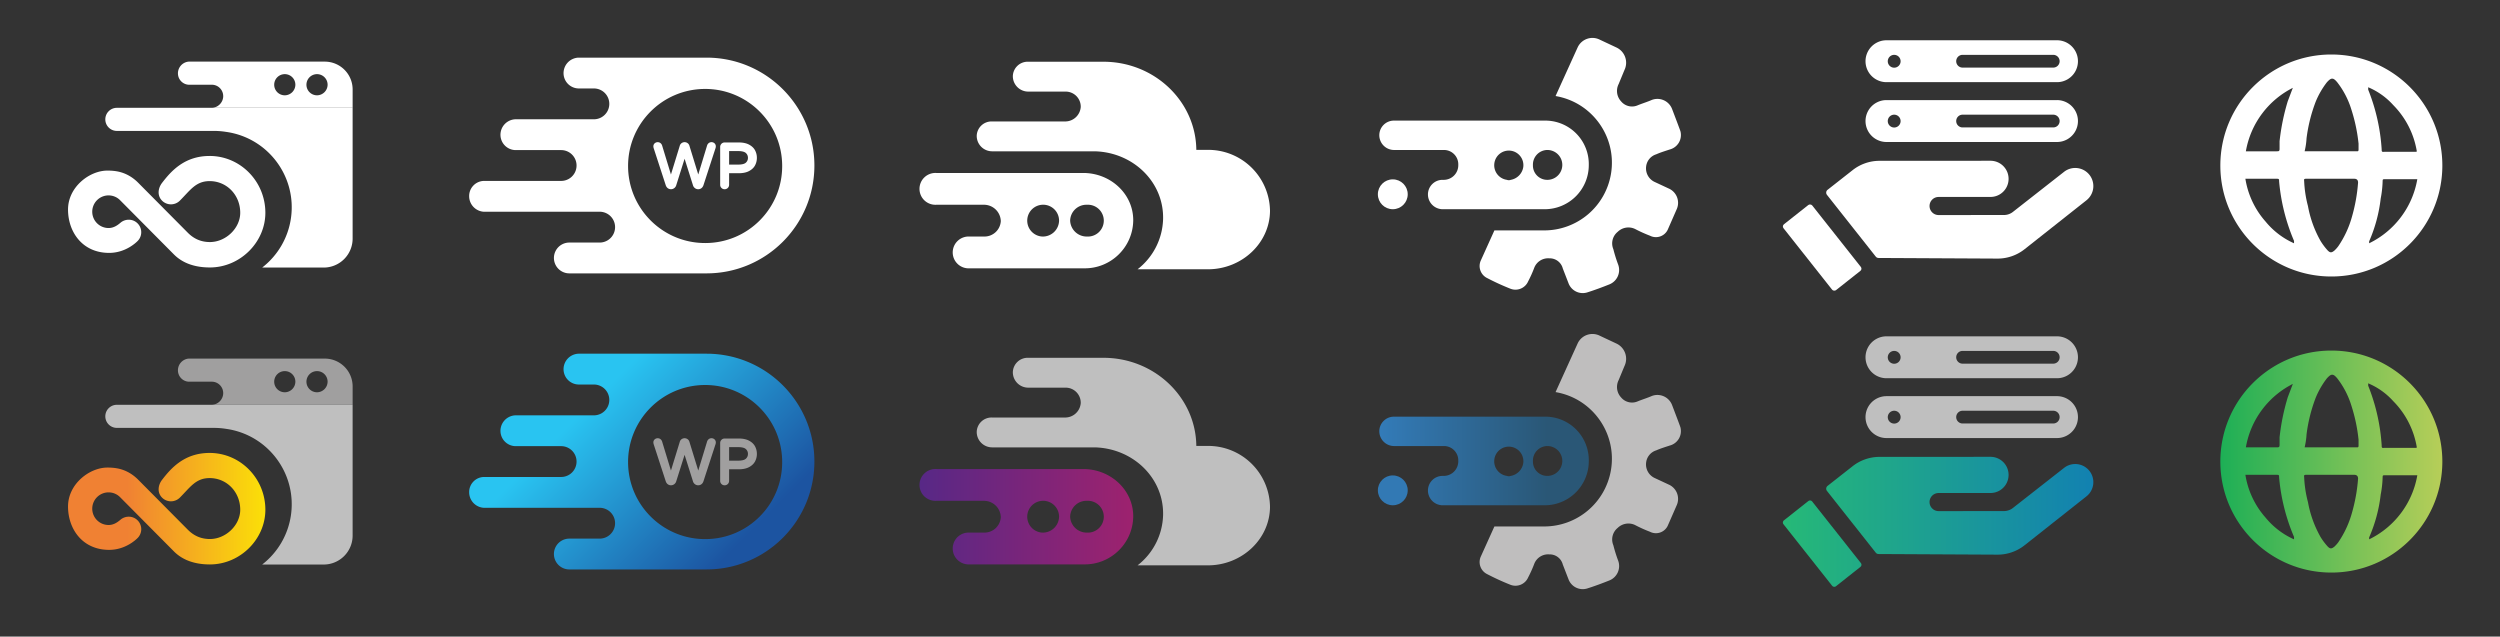 <svg xmlns="http://www.w3.org/2000/svg" xmlns:xlink="http://www.w3.org/1999/xlink" viewBox="0 0 519.149 132.2"><rect x="0" y="0" width="519.149" height="132.2" fill="#333333" stroke="none"/><defs><linearGradient id="c" x1="14.128" y1="105.634" x2="55.107" y2="105.634" xlink:href="#a"><stop offset=".3" stop-color="#f08133"/><stop offset="1" stop-color="#fbe008"/></linearGradient><linearGradient id="d" x1="461.076" y1="95.849" x2="507.176" y2="95.849" xlink:href="#a"><stop offset="0" stop-color="#1daf56"/><stop offset="1" stop-color="#b7ce58"/></linearGradient><linearGradient id="g" x1="190.993" y1="107.3" x2="235.512" y2="107.3" xlink:href="#a"><stop offset="0" stop-color="#572886"/><stop offset="1" stop-color="#9e226e"/></linearGradient><linearGradient id="i" x1="281.938" y1="95.725" x2="321.245" y2="95.725" xlink:href="#a"><stop offset="0" stop-color="#3480c1"/><stop offset="1" stop-color="#2a5776"/></linearGradient><linearGradient id="j" x1="434.702" y1="108.36" x2="370.232" y2="108.36" xlink:href="#a"><stop offset="0" stop-color="#1281b1"/><stop offset="1" stop-color="#26b977"/></linearGradient><linearGradient id="m" x1="102.409" y1="64.203" x2="152.3" y2="114.093" xlink:href="#a"><stop offset=".4" stop-color="#29c4f1"/><stop offset="1" stop-color="#1c54a1"/></linearGradient><path id="b" d="M67.432 74.467H39.156a2.44 2.44 0 0 0-2.198 2.598 2.364 2.364 0 0 0 2.198 2.198h4.896A2.37 2.37 0 0 1 46.35 81.7v.061a2.47 2.47 0 0 1-2.298 2.298h29.175v-3.897a5.78 5.78 0 0 0-5.795-5.695zm-8.293 6.994a2.2 2.2 0 0 1-2.198-2.198 2.2 2.2 0 0 1 2.198-2.198 2.2 2.2 0 0 1 2.198 2.198 2.22 2.22 0 0 1-2.198 2.198zm6.694 0a2.2 2.2 0 0 1-2.198-2.198 2.2 2.2 0 0 1 2.198-2.198 2.2 2.2 0 0 1 2.198 2.198 2.22 2.22 0 0 1-2.198 2.198z"/><path id="e" d="M250.727 92.6h-2.3c-.1-10.1-8.7-18.3-19.3-18.3h-15.6a3.08 3.08 0 0 0-3.2 2.949v.151a3.2 3.2 0 0 0 3.2 3.1h7.8a3.134 3.134 0 0 1 3.1 3.165v.035a3.243 3.243 0 0 1-3.1 3h-15.3a3.08 3.08 0 0 0-3.2 2.949v.151a3.2 3.2 0 0 0 3.2 3.1h21.3c8 .2 14.4 6.4 14.2 14.1a13.675 13.675 0 0 1-5.3 10.4h14.6c7.1 0 12.9-5.5 12.9-12.2a12.83 12.83 0 0 0-13-12.6z"/><path id="f" d="M225.127 97.4h-30.7a3.305 3.305 0 1 0 0 6.6h10a3.5 3.5 0 0 1 3.4 3.4 3.4 3.4 0 0 1-3.4 3.2h-3.1a3.305 3.305 0 1 0 0 6.6h23.8c5.562.071 10.129-4.38 10.2-9.942v-.058c0-5.4-4.6-9.7-10.2-9.8zm-8.7 13.2a3.306 3.306 0 1 1 3.5-3.299 3.375 3.375 0 0 1-3.448 3.3h-.052zm9.3 0a3.44 3.44 0 0 1-3.5-3.3 3.375 3.375 0 0 1 3.447-3.3h.053a3.305 3.305 0 1 1 0 6.6z"/><path id="h" d="M346.527 100.625l-3-1.4a3.1 3.1 0 0 1-1.7-3.1 3 3 0 0 1 2.1-2.6c.9-.4 1.9-.7 2.8-1a3.1 3.1 0 0 0 2.236-3.771c-.056-.218-1.236-3.329-1.736-4.629a3.26 3.26 0 0 0-4.195-1.9c-.9.4-1.9.7-2.9 1.1a2.946 2.946 0 0 1-3.5-.8 3.17 3.17 0 0 1-.5-3.6l1.2-2.9a3.49 3.49 0 0 0-1.616-4.661l-3.489-1.639a3.386 3.386 0 0 0-4.555 1.473c-.054.106-4.645 10.226-4.645 10.226 7.65 1.298 12.799 8.551 11.501 16.201a14.05 14.05 0 0 1-13.801 11.699h-10.4l-2.8 6.2a2.785 2.785 0 0 0 1.3 3.7 51.191 51.191 0 0 0 4.8 2.2 2.87 2.87 0 0 0 3.7-1.5 25.61 25.61 0 0 0 1.3-2.9 3.087 3.087 0 0 1 3.1-1.9 2.8 2.8 0 0 1 2.8 2.1l1.2 3.1a3.156 3.156 0 0 0 3.8 1.9c1.6-.5 3.2-1.1 4.7-1.7a3.22 3.22 0 0 0 1.8-4.1 29.79 29.79 0 0 1-1-3.2 3.09 3.09 0 0 1 .9-3.6 3.19 3.19 0 0 1 3.6-.6 29.04 29.04 0 0 0 3.1 1.4 2.716 2.716 0 0 0 3.658-1.172c.054-.106 1.942-4.428 1.942-4.428a3.246 3.246 0 0 0-1.7-4.2v.001z"/><path id="k" d="M427.154 78.542h-35.411a4.35 4.35 0 0 1 0-8.7h35.411a4.35 4.35 0 1 1 .007 8.7h-.007zm-19.642-5.672a1.324 1.324 0 0 0 0 2.647h18.83a1.324 1.324 0 1 0 .073-2.647h-18.903zm-14.173 0a1.333 1.333 0 1 0 .017 0h-.017z"/><path id="l" d="M427.154 90.967h-35.411a4.35 4.35 0 0 1 0-8.7h35.411a4.35 4.35 0 0 1 .007 8.7h-.007zm-19.642-5.672a1.324 1.324 0 0 0 0 2.647h18.83a1.324 1.324 0 1 0 .073-2.647h-18.903zm-14.173 0a1.333 1.333 0 1 0 .017 0h-.017z"/><linearGradient id="a" gradientUnits="userSpaceOnUse"/></defs><use xlink:href="#b" fill="#a09f9f"/><path d="M24.268 84.059a2.4 2.4 0 0 0-2.398 2.398 2.4 2.4 0 0 0 2.398 2.398h20.383a16.4 16.4 0 0 1 2.298.2c8.652 1.209 14.687 9.202 13.478 17.855a15.82 15.82 0 0 1-5.985 10.321h12.789a6.013 6.013 0 0 0 5.995-5.995V84.059H24.268z" fill="#bfbfbf"/><path d="M43.533 94.057c-5.183 0-7.96 3.085-9.88 5.588-.878 1.144-1.02 2.672-.001 3.692a2.61 2.61 0 0 0 3.692.001c2.173-2.172 3.315-4.06 6.189-4.06 3.563 0 6.353 2.886 6.353 6.571 0 3.213-3.002 6.084-6.299 6.084-1.726 0-3.242-.591-4.57-1.918L28.698 99.62c-.898-.908-1.924-1.582-3.056-2.003-.961-.357-2.023-.524-3.34-.524-3.71 0-8.174 3.403-8.174 8.087 0 4.649 2.973 9.004 8.534 9.004 3.484 0 5.721-2.258 5.964-2.515a2.59 2.59 0 0 0-.087-3.643c-.963-.942-2.478-.964-3.496-.122-.717.623-1.505 1.117-2.498 1.117a3.39 3.39 0 0 1-3.388-3.388 3.39 3.39 0 0 1 3.388-3.388 3.37 3.37 0 0 1 2.439 1.045l.004.004 11.143 11.223c1.786 1.787 4.295 2.693 7.456 2.693 6.244 0 11.519-5.203 11.519-11.361 0-6.503-5.192-11.793-11.574-11.793z" fill="url(#c)"/><path d="M484.176 72.799c12.73.028 23.028 10.37 23 23.1s-10.37 23.028-23.1 23-23.028-10.37-23-23.1c.028-12.691 10.309-22.972 23-23h.1m-5.2 25.8c-.3 0-.6 0-.5.4.07 1.791.339 3.568.8 5.3a23.04 23.04 0 0 0 2.6 7.2 13.05 13.05 0 0 0 1.5 2c.5.5.8.5 1.4 0 .294-.274.562-.576.8-.9a20.626 20.626 0 0 0 2.8-6 35.07 35.07 0 0 0 1.3-7.2c0-.533-.267-.8-.8-.8h-9.9zm-.4-5.7h10.8c.3 0 .4 0 .4-.4v-1.2a34.5 34.5 0 0 0-1.5-7.1 17.61 17.61 0 0 0-2.9-5.6c-.9-1.1-1.3-1-2.2 0a17.39 17.39 0 0 0-2.3 4 32.546 32.546 0 0 0-1.9 7.6c-.049.91-.183 1.814-.4 2.7zm-2.2 19.1v-.5a40.335 40.335 0 0 1-3.1-12.4c0-.4 0-.5-.5-.5h-6.5a17.535 17.535 0 0 0 4.2 8.9 16.06 16.06 0 0 0 5.9 4.5zm25.5-13.3h-6.7c-.3 0-.4 0-.4.4a21.99 21.99 0 0 1-.4 3.6 30.93 30.93 0 0 1-2.4 8.9v.4a18.225 18.225 0 0 0 10-13.3h-.1zm0-5.8a17.733 17.733 0 0 0-4.9-9.6 14.6 14.6 0 0 0-5.2-3.7v.5a39.975 39.975 0 0 1 2.8 12.4c0 .4 0 .6.6.5h6.6l.1-.1zm-25.5-13.3a18.225 18.225 0 0 0-10 13.3h6.4c.4 0 .6 0 .6-.5v-1.6a45.25 45.25 0 0 1 1.7-8.3l1.1-2.9" fill="url(#d)"/><use xlink:href="#e" fill="#bfbfbf"/><use xlink:href="#f" fill="url(#g)"/><circle cx="289.227" cy="101.825" r="3.1" fill="#3279b4"/><use xlink:href="#h" fill="#bfbebe"/><path d="M320.827 86.525h-31.4a3.033 3.033 0 0 0-3 3.061v.039a3.076 3.076 0 0 0 3 3h10.4a2.97 2.97 0 0 1 3 2.939v.161a3.03 3.03 0 0 1-2.96 3.1h-.34a3.033 3.033 0 0 0-3 3.061v.039a3.076 3.076 0 0 0 3 3h21.3a9.155 9.155 0 0 0 9.1-9.2 9.03 9.03 0 0 0-8.855-9.2h-.245zm-7.1 12.3a1.1 1.1 0 0 1-.8 0 3.054 3.054 0 0 1-2.609-3.442l.009-.058a3.03 3.03 0 0 1 3.445-2.541 3.03 3.03 0 0 1 2.555 3.341 3.186 3.186 0 0 1-2.6 2.7zm7.6 0a2.97 2.97 0 0 1-3-2.939v-.161a3.03 3.03 0 0 1 2.96-3.1h.04a3.1 3.1 0 1 1 0 6.2z" fill="url(#i)"/><path d="M433.893 97.789a3.762 3.762 0 0 0-5.27-.628l-10.63 8.33a3.01 3.01 0 0 1-1.85.639l-13.616.007a1.88 1.88 0 0 1-1.838-1.917 1.88 1.88 0 0 1 1.831-1.838l10.892-.007a3.756 3.756 0 0 0-.008-7.511l-23.113.012a9.026 9.026 0 0 0-5.562 1.925l-5.214 4.094a.75.75 0 0 0-.126 1.054l10.129 12.816a.753.753 0 0 0 .583.285l24.65.129a9.013 9.013 0 0 0 5.662-1.941l12.864-10.17a3.76 3.76 0 0 0 .616-5.279zm-63.442 10.268l5.065-4.006a.576.576 0 0 1 .809.095l10.1 12.771a.576.576 0 0 1-.095.809l-5.065 4.006a.576.576 0 0 1-.809-.095l-10.1-12.771a.576.576 0 0 1 .095-.809z" fill="url(#j)"/><g fill="#bfbfbf"><use xlink:href="#k"/><use xlink:href="#l"/></g><path d="M146.727 73.449h-26.6a3.223 3.223 0 0 0-3.1 3.3 3.183 3.183 0 0 0 3.1 3.1h3.2a3.2 3.2 0 1 1 0 6.4h-16.3a3.223 3.223 0 0 0-3.1 3.3 3.183 3.183 0 0 0 3.1 3.1h9.5a3.2 3.2 0 1 1 0 6.4h-16.1a3.14 3.14 0 0 0-3 3.265v.035a3.243 3.243 0 0 0 3 3.1h24.1a3.2 3.2 0 1 1 0 6.4h-6.3a3.2 3.2 0 1 0 0 6.4h28.5c12.371-.005 22.396-10.038 22.391-22.409-.005-12.364-10.027-22.386-22.391-22.391zm-.2 38.5c-8.836.055-16.044-7.064-16.099-15.9s7.064-16.044 15.9-16.099 16.044 7.063 16.099 15.899v.1c.021 8.806-7.094 15.966-15.9 16z" fill="url(#m)"/><path d="M147.158 91.207a1.037 1.037 0 0 0-.328.497L145 97.717l-1.839-5.984a1 1 0 0 0-.379-.534 1.063 1.063 0 0 0-1.238.001.98.98 0 0 0-.377.53l-1.84 5.987-1.831-6.016a1.043 1.043 0 0 0-.327-.495.95.95 0 0 0-1.239.054.84.84 0 0 0-.249.647c0 .083.015.178.055.325l2.521 7.741c.091.252.232.45.421.591a1.12 1.12 0 0 0 1.335-.017 1.13 1.13 0 0 0 .41-.588l1.74-5.51 1.738 5.505a1.14 1.14 0 0 0 .41.592 1.09 1.09 0 0 0 .677.231c.244 0 .466-.072.661-.215.188-.14.329-.338.424-.601l2.522-7.746a1.22 1.22 0 0 0 .05-.292.855.855 0 0 0-.248-.665.944.944 0 0 0-1.24-.053zm9.643 1.505v-.001c-.254-.487-.674-.891-1.248-1.197-.563-.3-1.287-.451-2.152-.451h-2.928a.897.897 0 0 0-.659.278.92.92 0 0 0-.263.656v7.859a.9.9 0 0 0 .268.654.907.907 0 0 0 .654.268.92.92 0 0 0 .655-.263.91.91 0 0 0 .279-.659v-2.404h1.994c.867 0 1.591-.151 2.152-.451.573-.306.993-.708 1.248-1.197a3.31 3.31 0 0 0 .373-1.546 3.31 3.31 0 0 0-.373-1.546zm-1.483 1.546c0 .4-.139.726-.425.994-.287.271-.828.408-1.607.408h-1.878v-2.806h1.878c.779 0 1.32.138 1.607.408s.425.594.425.995z" fill="#a09f9f"/><g fill="#fff"><use xlink:href="#b" y="-61.668"/><path d="M24.268 22.391a2.4 2.4 0 0 0-2.398 2.398 2.4 2.4 0 0 0 2.398 2.398h20.383a16.4 16.4 0 0 1 2.298.2c8.652 1.209 14.687 9.202 13.478 17.855a15.82 15.82 0 0 1-5.985 10.321h12.789a6.013 6.013 0 0 0 5.995-5.995V22.391H24.268zm19.265 9.998c-5.183 0-7.96 3.085-9.88 5.588-.878 1.144-1.02 2.672-.001 3.692a2.61 2.61 0 0 0 3.692.001c2.173-2.172 3.315-4.06 6.189-4.06 3.563 0 6.353 2.886 6.353 6.571 0 3.213-3.002 6.084-6.299 6.084-1.726 0-3.242-.591-4.57-1.919l-10.32-10.395c-.898-.908-1.924-1.581-3.056-2.003-.961-.357-2.023-.524-3.34-.524-3.71 0-8.174 3.403-8.174 8.087 0 4.649 2.973 9.004 8.534 9.004 3.484 0 5.721-2.258 5.964-2.515a2.59 2.59 0 0 0-.087-3.643c-.963-.942-2.478-.964-3.496-.122-.717.623-1.505 1.117-2.498 1.117a3.39 3.39 0 0 1-3.388-3.388 3.39 3.39 0 0 1 3.388-3.388 3.37 3.37 0 0 1 2.439 1.045l.004.004L36.13 52.848c1.786 1.787 4.295 2.693 7.456 2.693 6.244 0 11.519-5.203 11.519-11.361 0-6.503-5.192-11.793-11.574-11.793zm440.643-21.07c12.73.028 23.028 10.37 23 23.1s-10.37 23.028-23.1 23-23.028-10.37-23-23.1c.028-12.691 10.309-22.972 23-23h.1m-5.2 25.8c-.3 0-.6 0-.5.4.07 1.791.339 3.568.8 5.3a23.04 23.04 0 0 0 2.6 7.2 13.05 13.05 0 0 0 1.5 2c.5.5.8.5 1.4 0a6.45 6.45 0 0 0 .8-.9 20.626 20.626 0 0 0 2.8-6 35.07 35.07 0 0 0 1.3-7.2c0-.533-.267-.8-.8-.8h-9.9zm-.4-5.7h10.8c.3 0 .4 0 .4-.4v-1.2a34.5 34.5 0 0 0-1.5-7.1 17.61 17.61 0 0 0-2.9-5.6c-.9-1.1-1.3-1-2.2 0a17.39 17.39 0 0 0-2.3 4 32.546 32.546 0 0 0-1.9 7.6c-.049.91-.183 1.814-.4 2.7zm-2.2 19.1v-.5a40.335 40.335 0 0 1-3.1-12.4c0-.4 0-.5-.5-.5h-6.5a17.535 17.535 0 0 0 4.2 8.9 16.06 16.06 0 0 0 5.9 4.5zm25.5-13.3h-6.7c-.3 0-.4 0-.4.4a21.99 21.99 0 0 1-.4 3.6 30.93 30.93 0 0 1-2.4 8.9v.4a18.225 18.225 0 0 0 10-13.3h-.1zm0-5.8a17.733 17.733 0 0 0-4.9-9.6 14.6 14.6 0 0 0-5.2-3.7v.5a39.975 39.975 0 0 1 2.8 12.4c0 .4 0 .6.6.5h6.6l.1-.1zm-25.5-13.3a18.225 18.225 0 0 0-10 13.3h6.4c.4 0 .6 0 .6-.5v-1.6a45.25 45.25 0 0 1 1.7-8.3l1.1-2.9"/><use xlink:href="#e" y="-61.48"/><use xlink:href="#f" y="-61.48"/><circle cx="289.227" cy="40.346" r="3.1"/><use xlink:href="#h" y="-61.479"/><path d="M320.827 25.046h-31.4a3.033 3.033 0 0 0-3 3.061v.039a3.076 3.076 0 0 0 3 3h10.4a2.97 2.97 0 0 1 3 2.939v.161a3.03 3.03 0 0 1-2.96 3.1h-.34a3.033 3.033 0 0 0-3 3.061v.039a3.076 3.076 0 0 0 3 3h21.3a9.16 9.16 0 0 0 9.1-9.2 9.03 9.03 0 0 0-8.855-9.2h-.245zm-7.1 12.3a1.1 1.1 0 0 1-.8 0 3.054 3.054 0 0 1-2.609-3.442l.009-.058a3.03 3.03 0 0 1 3.445-2.541 3.03 3.03 0 0 1 2.555 3.341 3.186 3.186 0 0 1-2.6 2.7zm7.6 0a2.97 2.97 0 0 1-3-2.939v-.161a3.03 3.03 0 0 1 2.96-3.1h.04a3.1 3.1 0 1 1 0 6.2zm112.566-1.037a3.762 3.762 0 0 0-5.27-.628l-10.63 8.33a3.01 3.01 0 0 1-1.85.639l-13.616.007a1.88 1.88 0 0 1-1.838-1.917 1.88 1.88 0 0 1 1.831-1.838l10.892-.007a3.756 3.756 0 0 0-.008-7.511l-23.113.012a9.026 9.026 0 0 0-5.562 1.925l-5.214 4.094a.75.75 0 0 0-.126 1.054l10.129 12.816a.753.753 0 0 0 .583.285l24.65.129a9.013 9.013 0 0 0 5.662-1.941l12.864-10.17a3.76 3.76 0 0 0 .616-5.279z"/><rect x="374.586" y="42.694" width="7.61" height="17.434" rx=".576" transform="rotate(-38.338 378.39 51.411)"/><use xlink:href="#k" y="-61.48"/><use xlink:href="#l" y="-61.48"/><path d="M146.727 11.969h-26.6a3.223 3.223 0 0 0-3.1 3.3 3.183 3.183 0 0 0 3.1 3.1h3.2a3.2 3.2 0 0 1 0 6.4h-16.3a3.223 3.223 0 0 0-3.1 3.3 3.183 3.183 0 0 0 3.1 3.1h9.5a3.2 3.2 0 1 1 0 6.4h-16.1a3.14 3.14 0 0 0-3 3.265v.035a3.243 3.243 0 0 0 3 3.1h24.1a3.2 3.2 0 1 1 0 6.4h-6.3a3.2 3.2 0 1 0 0 6.4h28.5c12.371-.005 22.396-10.038 22.391-22.409-.005-12.364-10.027-22.386-22.391-22.391zm-.2 38.5c-8.836.055-16.044-7.064-16.099-15.9s7.064-16.044 15.9-16.099 16.044 7.063 16.099 15.899v.1c.021 8.806-7.094 15.966-15.9 16zm.631-20.742a1.037 1.037 0 0 0-.328.497L145 36.237l-1.839-5.984a1 1 0 0 0-.379-.534 1.063 1.063 0 0 0-1.238.001.98.98 0 0 0-.377.53l-1.84 5.987-1.831-6.016a1.043 1.043 0 0 0-.327-.495.95.95 0 0 0-1.239.054.84.84 0 0 0-.249.647c0 .083.015.178.055.325l2.521 7.741c.091.252.232.45.421.591a1.12 1.12 0 0 0 1.335-.017 1.13 1.13 0 0 0 .41-.588l1.74-5.51 1.738 5.505a1.14 1.14 0 0 0 .41.592 1.09 1.09 0 0 0 .677.231c.244 0 .466-.072.661-.215.188-.14.329-.338.424-.601l2.522-7.746a1.22 1.22 0 0 0 .05-.292.855.855 0 0 0-.248-.665.944.944 0 0 0-1.24-.053zm9.643 1.505v-.001c-.254-.487-.674-.891-1.248-1.197-.563-.3-1.287-.451-2.152-.451h-2.928a.897.897 0 0 0-.659.278.92.92 0 0 0-.263.656v7.859a.9.9 0 0 0 .268.654.907.907 0 0 0 .654.268.92.92 0 0 0 .655-.263.91.91 0 0 0 .279-.659v-2.404h1.994c.867 0 1.591-.151 2.152-.451.573-.306.993-.708 1.248-1.197a3.31 3.31 0 0 0 .373-1.546 3.31 3.31 0 0 0-.373-1.546zm-1.483 1.546c0 .4-.139.726-.425.994-.287.271-.828.408-1.607.408h-1.878v-2.806h1.878c.779 0 1.32.138 1.607.408s.425.594.425.995z"/></g></svg>